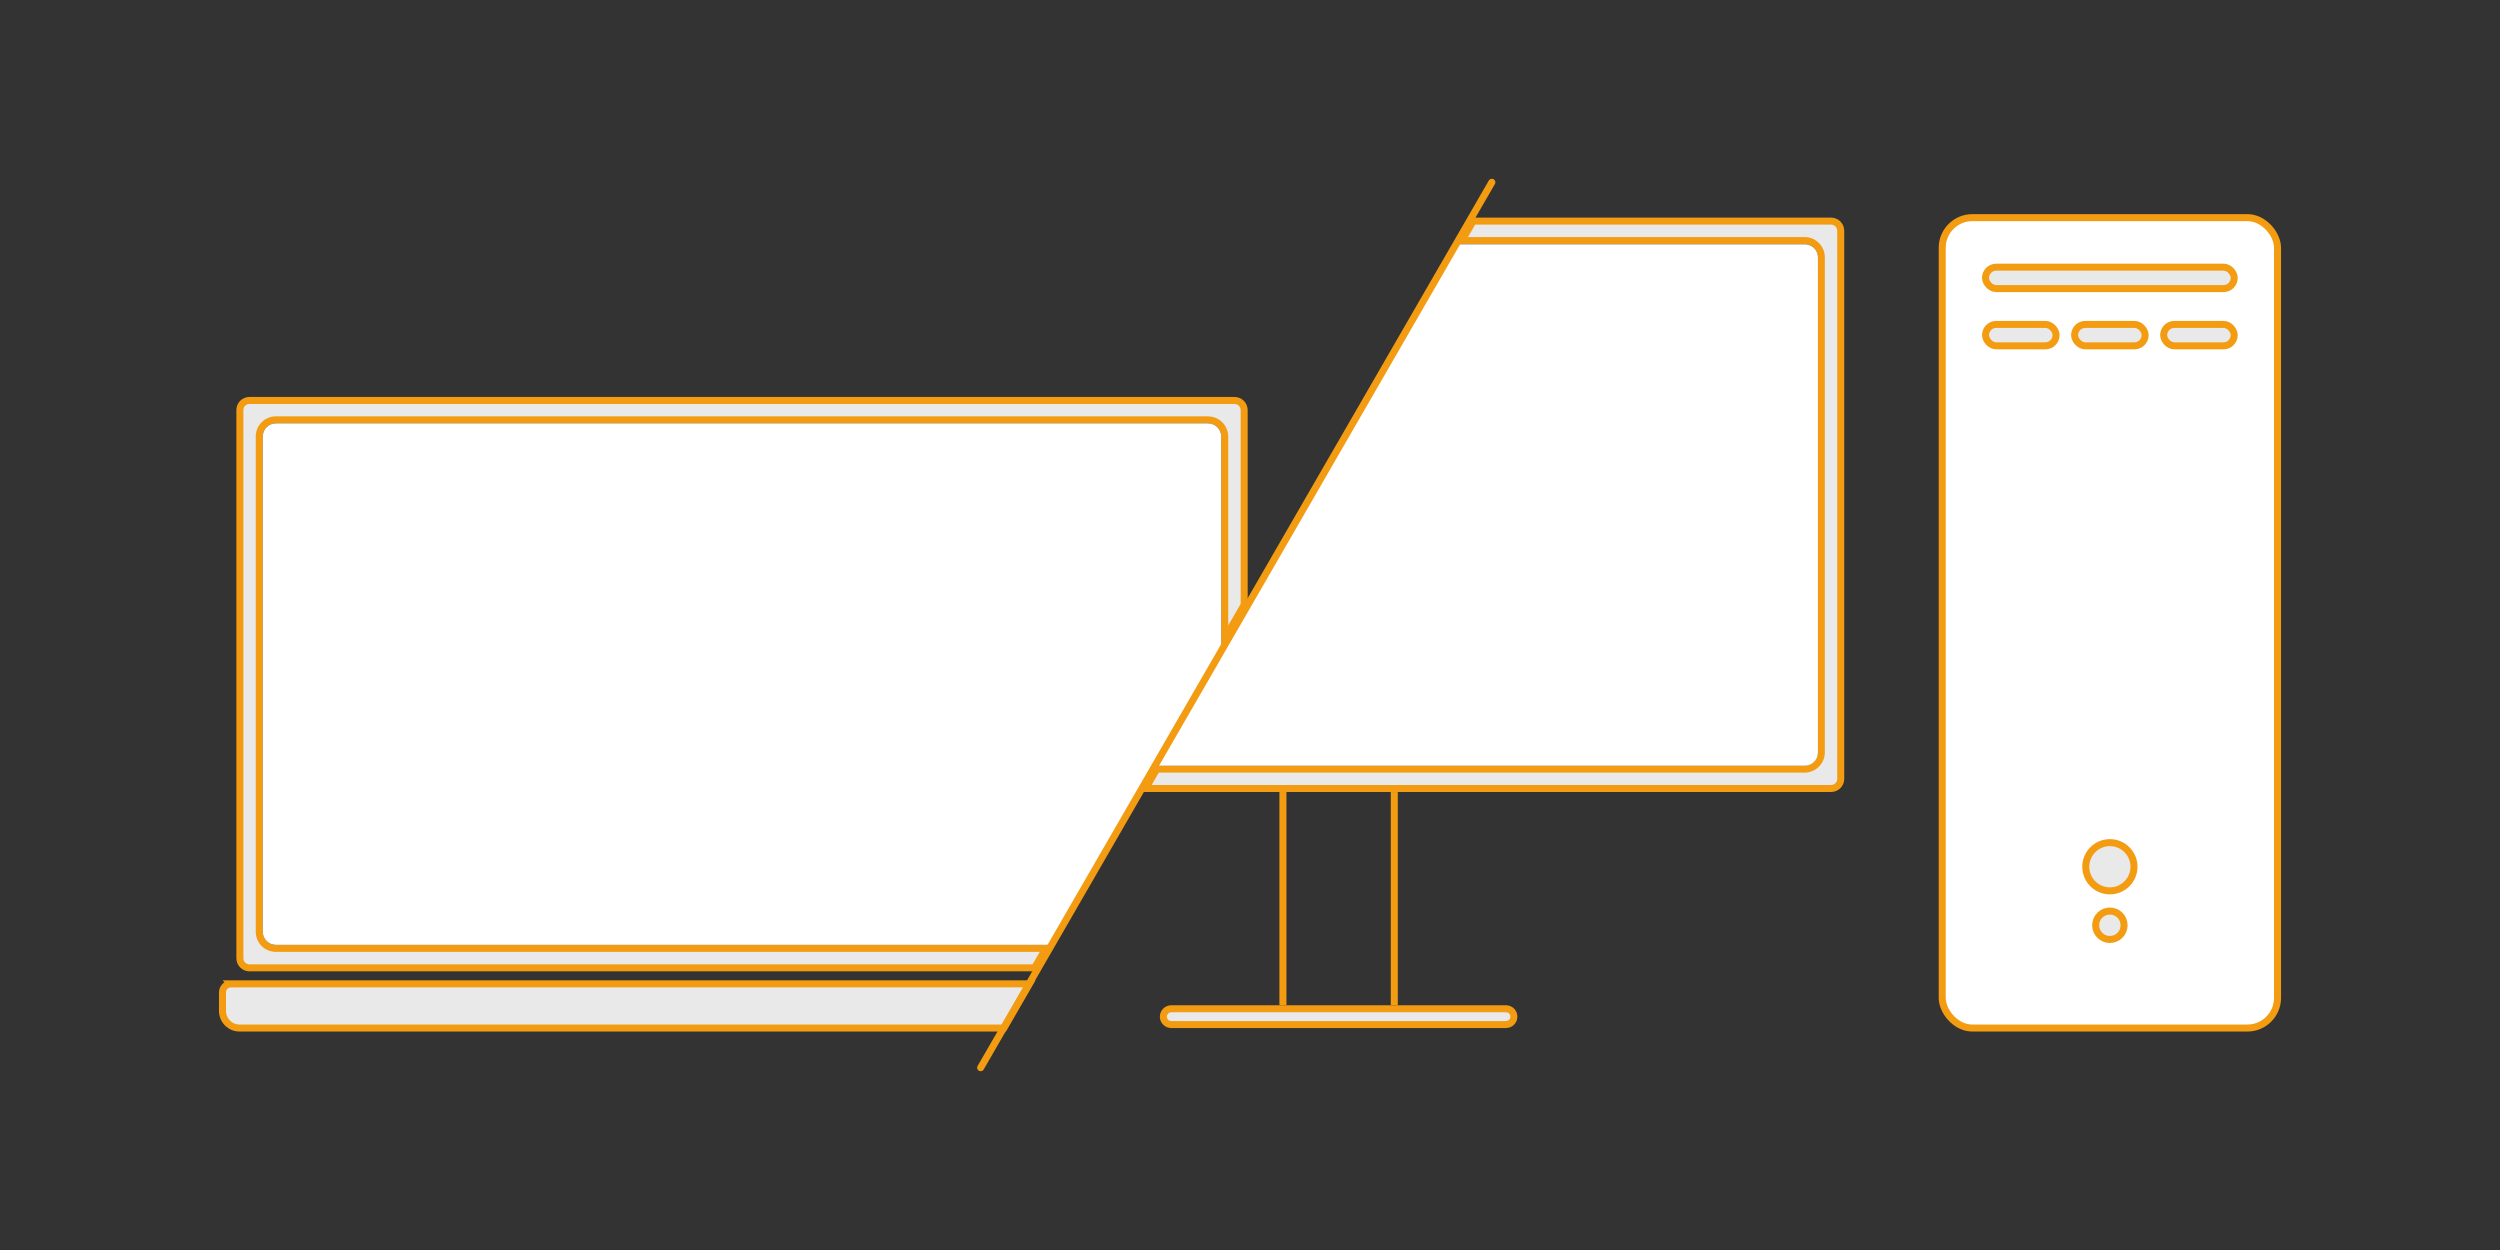 <?xml version="1.0" encoding="UTF-8"?>
<svg id="Layer_1" data-name="Layer 1" xmlns="http://www.w3.org/2000/svg" viewBox="0 0 2000 1000">
  <rect x="0" y="0" width="2000" height="1000" fill="#333333" stroke="none"/>
  <defs>
    <style>
      .cls-1, .cls-2 {
        fill: #e9e9e9;
      }

      .cls-3, .cls-4 {
        fill: #fff;
      }

      .cls-4, .cls-2, .cls-5, .cls-6 {
        stroke: #f39c12;
        stroke-width: 5.62px;
      }

      .cls-4, .cls-2, .cls-6 {
        stroke-miterlimit: 10;
      }

      .cls-7 {
        fill: #f39c12;
      }

      .cls-5 {
        stroke-linecap: round;
        stroke-linejoin: round;
      }

      .cls-5, .cls-6 {
        fill: none;
      }
    </style>
  </defs>
  <g>
    <g>
      <path class="cls-1" d="M199.64,774.27c-4.34,0-7.74-3.42-7.74-7.78V328.11c0-4.34,3.4-7.74,7.74-7.74H987.55c4.36,0,7.78,3.4,7.78,7.74v155.79l-15.56,26.93v-161.55c0-7.39-6.01-13.39-13.4-13.39H220.81c-7.51,0-13.4,5.88-13.4,13.39v396.07c0,7.49,5.88,13.36,13.4,13.36H836.66l-8.99,15.56H199.64Z"/>
      <path class="cls-7" d="M987.55,323.17c2.79,0,4.97,2.17,4.97,4.93v155.04l-9.94,17.21v-151.07c0-8.94-7.27-16.2-16.2-16.2H220.81c-9.09,0-16.2,7.12-16.2,16.2v396.07c0,9.07,7.12,16.17,16.2,16.17H831.8l-5.74,9.94H199.64c-2.81,0-4.94-2.14-4.94-4.97V328.11c0-2.81,2.12-4.93,4.94-4.93H987.55m0-5.62H199.64c-5.89,0-10.55,4.63-10.55,10.55v438.38c0,5.93,4.66,10.59,10.55,10.59H829.3l12.23-21.17H220.81c-5.93,0-10.59-4.66-10.59-10.55V349.28c0-5.93,4.66-10.59,10.59-10.59H966.38c5.82,0,10.59,4.66,10.59,10.59v172.03l21.17-36.66v-156.54c0-5.93-4.76-10.55-10.59-10.55h0Z"/>
    </g>
    <path class="cls-3" d="M976.97,349.28v172.03l-52.63,91.17-12.23,21.14-70.58,122.28H220.81c-5.93,0-10.59-4.66-10.59-10.55V349.28c0-5.93,4.66-10.59,10.59-10.59H966.38c5.82,0,10.59,4.66,10.59,10.59Z"/>
    <path class="cls-2" d="M184.83,787.08H823.51l-20.42,35.36H191.69c-7.57,0-13.7-6.13-13.7-13.7v-14.8c0-3.8,3.05-6.85,6.85-6.85Z"/>
  </g>
  <g>
    <g>
      <g>
        <g>
          <path class="cls-1" d="M916.45,630.8l8.99-15.52h518.22c7.39,0,13.4-6.01,13.4-13.4V205.81c0-2.14-.51-4.22-1.51-6.18-.38-.76-.86-1.48-1.47-2.19-2.53-3.17-6.32-4.99-10.42-4.99h-274.13l8.99-15.56h286.31c4.27,0,7.75,3.49,7.75,7.78v438.38c0,4.34-3.4,7.74-7.75,7.74H916.45Z"/>
          <path class="cls-7" d="M1464.84,179.71c2.77,0,4.94,2.18,4.94,4.97v438.38c0,2.77-2.17,4.93-4.94,4.93H921.32l5.74-9.9h516.6c8.94,0,16.21-7.27,16.21-16.2V205.81c0-2.59-.61-5.09-1.81-7.44-.49-.97-1.08-1.86-1.81-2.72-3.06-3.82-7.65-6.01-12.59-6.01h-269.26l5.74-9.94h284.69m0-5.62h-287.94l-12.23,21.17h278.99c3.36,0,6.34,1.54,8.26,3.97,.44,.51,.82,1.06,1.13,1.68,.75,1.47,1.2,3.12,1.2,4.9v396.07c0,5.93-4.76,10.59-10.59,10.59H923.81l-.07,.14-12.16,21h553.26c5.79,0,10.55-4.63,10.55-10.55V184.67c0-5.93-4.76-10.59-10.55-10.59h0Z"/>
        </g>
        <line class="cls-6" x1="1026.34" y1="804.21" x2="1026.34" y2="633.62"/>
        <line class="cls-6" x1="1115.43" y1="804.22" x2="1115.43" y2="633.64"/>
      </g>
      <g>
        <rect class="cls-4" x="1553.78" y="174.12" width="268.24" height="648.31" rx="24.09" ry="24.09"/>
        <g>
          <circle class="cls-2" cx="1687.9" cy="693.4" r="19.29"/>
          <circle class="cls-2" cx="1687.9" cy="740.21" r="11.37"/>
        </g>
        <rect class="cls-2" x="1588.42" y="213.74" width="198.96" height="17.13" rx="8.57" ry="8.57"/>
        <g>
          <rect class="cls-2" x="1588.42" y="259.53" width="56.44" height="17.13" rx="8.57" ry="8.57"/>
          <rect class="cls-2" x="1659.68" y="259.53" width="56.44" height="17.13" rx="8.57" ry="8.57"/>
          <rect class="cls-2" x="1730.93" y="259.53" width="56.44" height="17.13" rx="8.57" ry="8.57"/>
        </g>
      </g>
      <g>
        <path class="cls-1" d="M936.98,819.63c-3.48,0-6.31-2.83-6.31-6.31,0-1.65,.67-3.28,1.85-4.45,1.18-1.18,2.8-1.85,4.45-1.85h267.82c3.48,0,6.31,2.83,6.31,6.3,0,1.66-.67,3.28-1.85,4.46-1.19,1.19-2.78,1.85-4.46,1.85h-267.82Z"/>
        <path class="cls-7" d="M1204.8,809.83c1.93,0,3.5,1.57,3.5,3.5,0,.92-.37,1.82-1.02,2.47-.47,.47-1.28,1.03-2.47,1.03h-267.82c-1.93,0-3.5-1.57-3.5-3.5,0-.92,.37-1.82,1.03-2.47,.65-.65,1.55-1.03,2.47-1.03h267.82m0-5.62h-267.82c-2.5,0-4.8,1.03-6.44,2.67-1.64,1.64-2.67,3.94-2.67,6.44,0,5.04,4.08,9.11,9.11,9.11h267.82c2.54,0,4.8-1.03,6.44-2.67,1.64-1.64,2.67-3.94,2.67-6.44,0-5.04-4.08-9.11-9.11-9.11h0Z"/>
      </g>
    </g>
    <path class="cls-3" d="M1454.35,205.99v396.06c0,5.93-4.76,10.55-10.59,10.55H923.74l.07-.14h1.44l240.79-417.07h277.73c3.29,0,6.2,1.47,8.15,3.84,.45,.51,.82,1.06,1.13,1.68,.82,1.51,1.3,3.22,1.3,5.07Z"/>
  </g>
  <line class="cls-5" x1="1193.48" y1="145.83" x2="784.52" y2="854.17"/>
</svg>